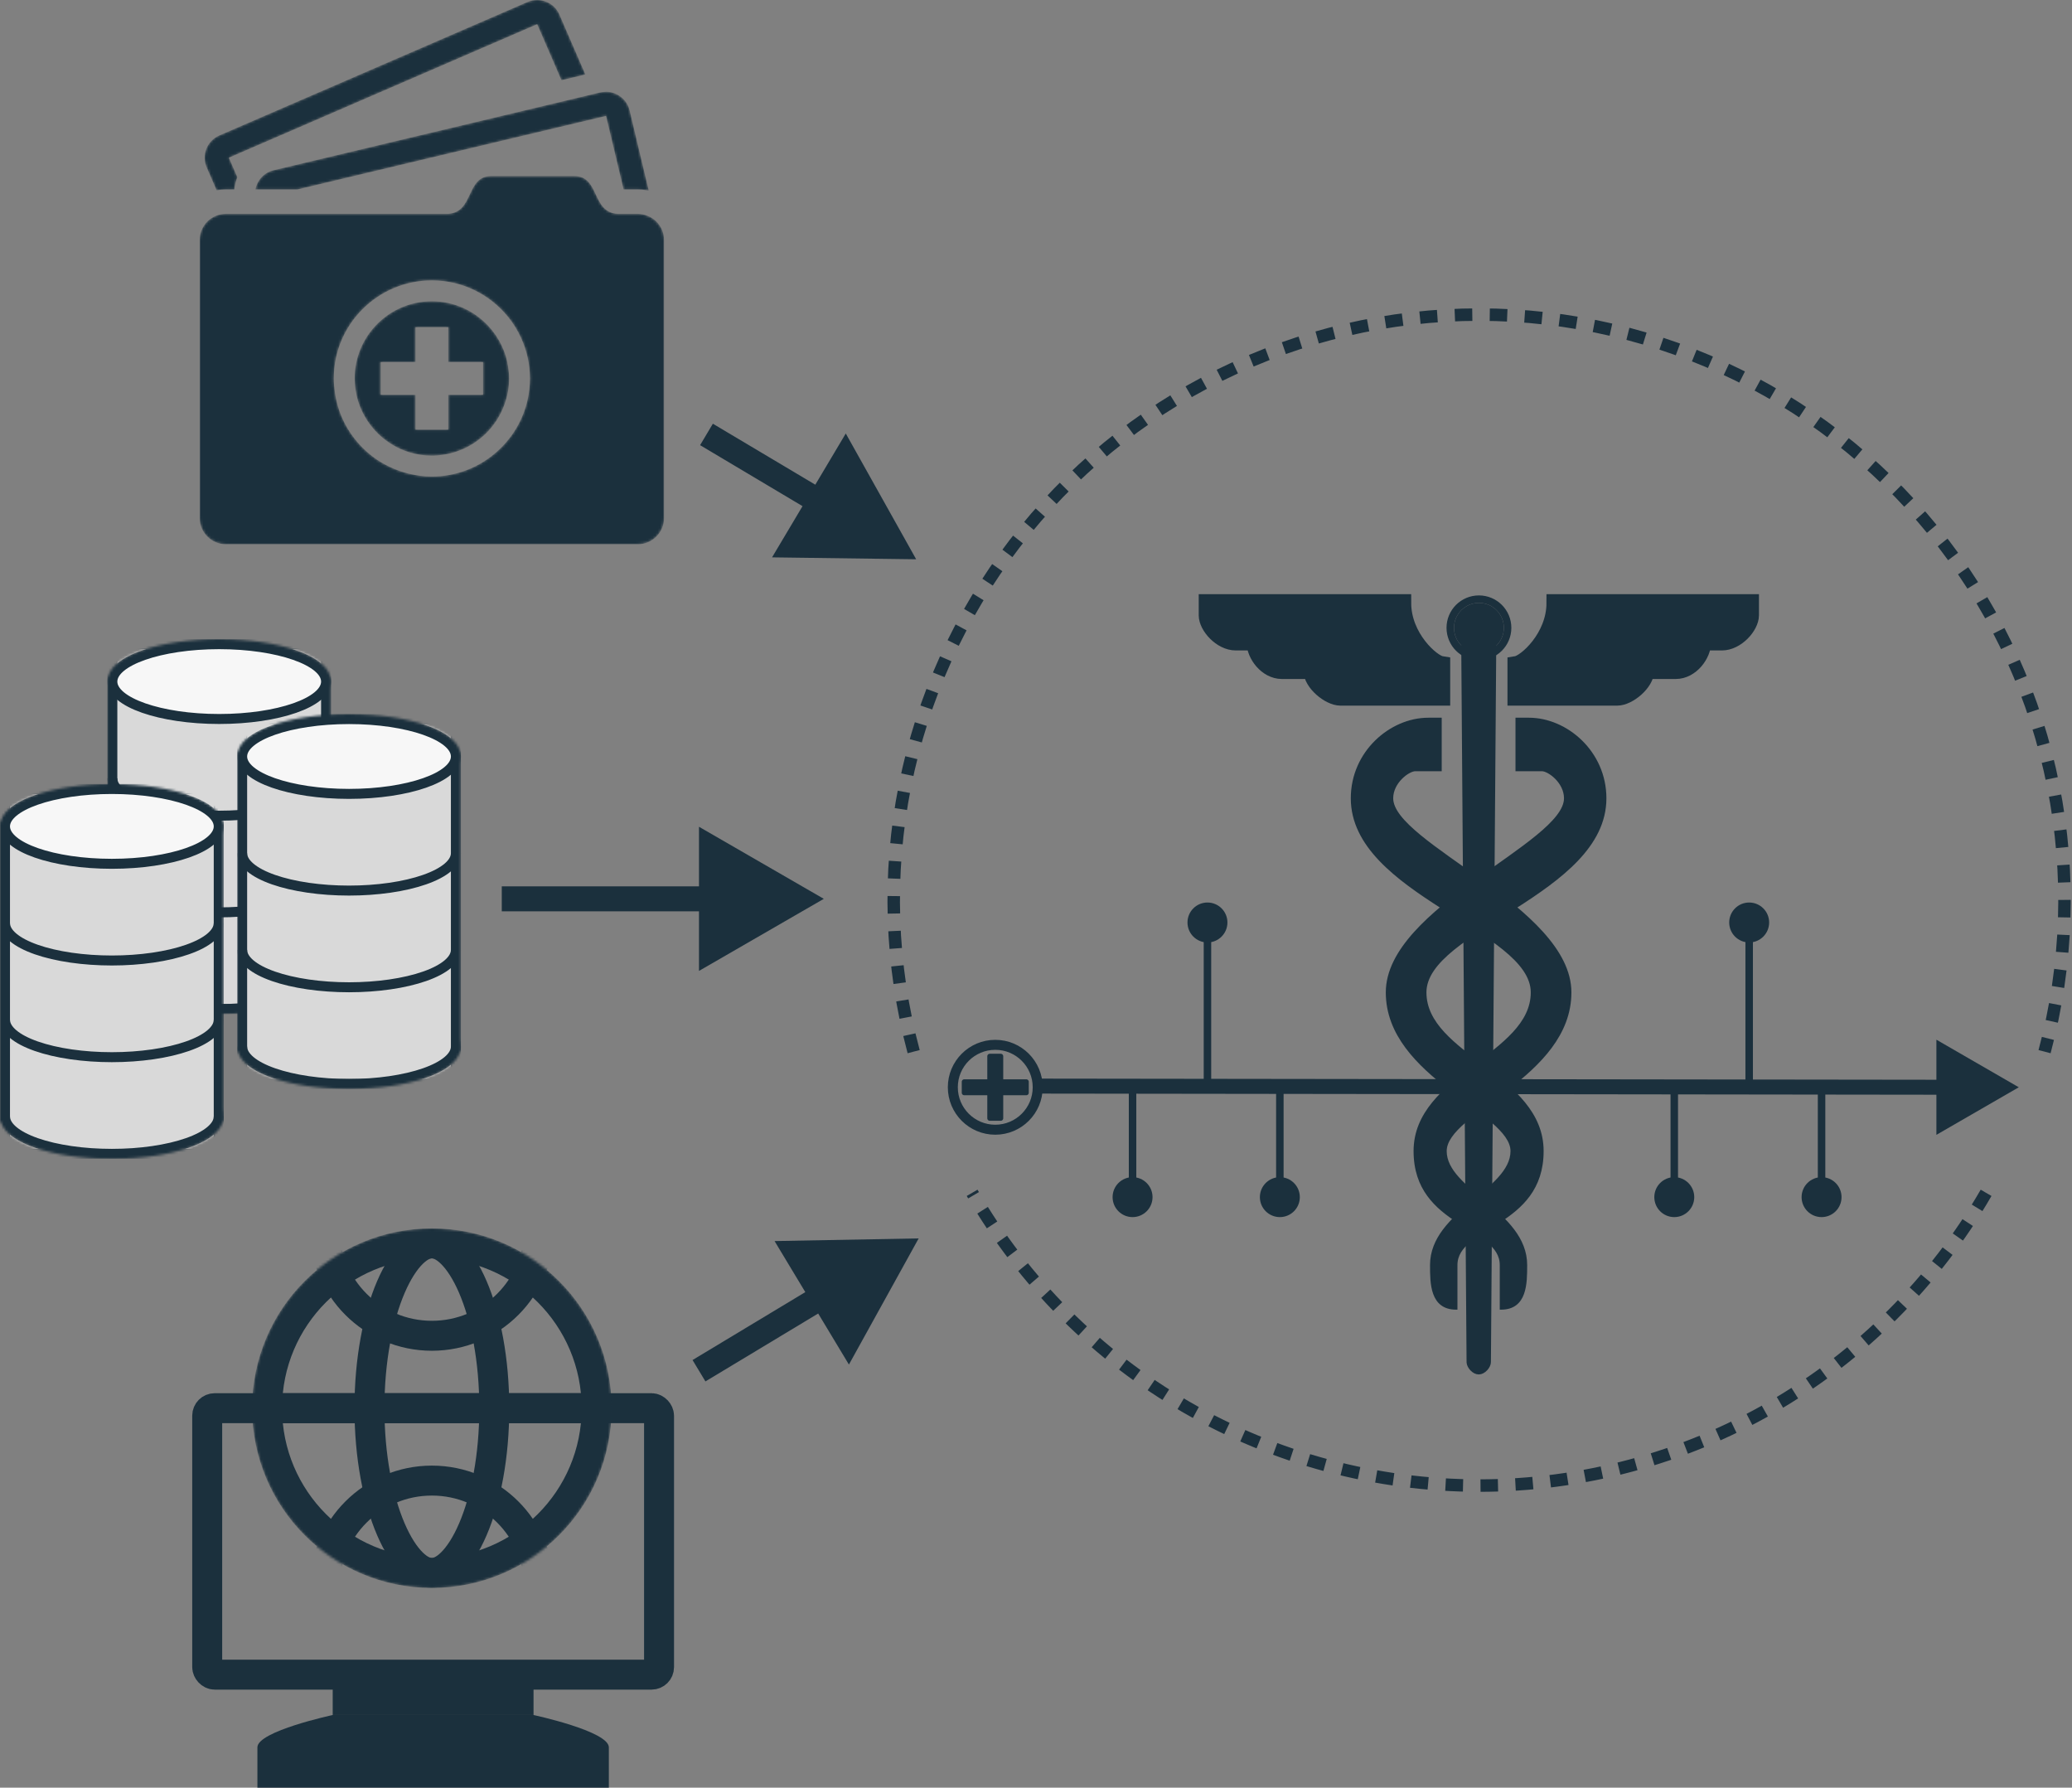 <svg width="830" height="716" viewBox="0 0 830 716" fill="none" xmlns="http://www.w3.org/2000/svg">
<rect x="0" y="0" width="830" height="716" fill="#808080" stroke="none"/>
<g clip-path="url(#clip0_145_202)">
<path d="M415 435L786.682 435.471" stroke="#1B303D" stroke-width="6"/>
<circle cx="592.43" cy="251.454" r="11.483" stroke="#1B303D" stroke-width="3"/>
<path d="M597.853 259.889C597.848 260.549 597.842 261.499 597.832 262.864L597.598 294.271L595.731 545.525V545.537C595.731 546.109 595.375 546.999 594.637 547.791C593.909 548.573 593.059 548.99 592.353 548.99C591.649 548.99 590.804 548.575 590.077 547.793C589.388 547.052 589.027 546.218 588.981 545.639L588.976 545.525C588.972 544.965 588.968 544.405 588.964 543.847C588.959 543.288 588.955 542.73 588.951 542.174C588.947 541.617 588.943 541.062 588.939 540.508C588.935 539.954 588.931 539.401 588.927 538.849C588.922 538.297 588.919 537.745 588.915 537.195C588.911 536.645 588.906 536.097 588.902 535.549C588.894 534.456 588.886 533.36 588.878 532.275C588.874 531.732 588.87 531.189 588.866 530.647C588.862 530.106 588.857 529.566 588.853 529.027C588.849 528.488 588.846 527.95 588.842 527.413C588.838 526.876 588.834 526.34 588.83 525.806C588.826 525.271 588.822 524.737 588.818 524.204C588.814 523.671 588.81 523.139 588.806 522.608C588.802 522.078 588.798 521.549 588.794 521.021C588.79 520.492 588.786 519.965 588.782 519.438C588.778 518.912 588.774 518.387 588.77 517.862C588.766 517.338 588.763 516.815 588.76 516.293C588.756 515.771 588.752 515.249 588.748 514.729C588.744 514.21 588.74 513.691 588.736 513.173C588.732 512.655 588.728 512.138 588.724 511.622C588.721 511.106 588.716 510.592 588.713 510.078C588.709 509.565 588.706 509.052 588.702 508.54C588.698 508.029 588.694 507.518 588.69 507.009C588.686 506.499 588.682 505.991 588.678 505.483C588.675 504.976 588.671 504.47 588.668 503.965C588.664 503.46 588.66 502.954 588.656 502.451C588.652 501.948 588.649 501.446 588.645 500.945C588.642 500.444 588.637 499.943 588.634 499.444C588.63 498.945 588.626 498.447 588.623 497.95C588.619 497.453 588.616 496.957 588.612 496.462C588.608 495.967 588.604 495.473 588.6 494.98C588.597 494.488 588.593 493.996 588.59 493.505C588.586 493.014 588.582 492.524 588.579 492.035C588.571 491.035 588.565 490.106 588.557 489.114C588.554 488.63 588.55 488.146 588.547 487.663C588.543 487.18 588.539 486.698 588.536 486.218C588.532 485.737 588.529 485.258 588.525 484.779C588.522 484.301 588.518 483.823 588.514 483.347C588.511 482.87 588.507 482.394 588.504 481.92C588.5 481.445 588.496 480.972 588.493 480.499C588.489 480.026 588.486 479.555 588.482 479.084C588.479 478.613 588.476 478.143 588.472 477.675C588.469 477.206 588.465 476.739 588.462 476.272C588.458 475.806 588.454 475.34 588.451 474.876C588.447 474.411 588.445 473.947 588.441 473.484C588.438 473.022 588.434 472.56 588.43 472.1C588.427 471.639 588.424 471.179 588.421 470.721C588.417 470.262 588.413 469.805 588.41 469.349C588.407 468.892 588.404 468.436 588.4 467.981C588.397 467.527 588.394 467.073 588.39 466.62C588.387 466.167 588.383 465.715 588.38 465.265C588.376 464.814 588.373 464.365 588.37 463.916C588.367 463.467 588.363 463.019 588.36 462.572C588.357 462.126 588.354 461.68 588.35 461.235C588.347 460.791 588.343 460.346 588.34 459.903C588.336 459.46 588.333 459.018 588.33 458.577C588.327 458.136 588.323 457.697 588.32 457.258C588.317 456.819 588.314 456.38 588.31 455.943C588.307 455.506 588.304 455.07 588.301 454.635C588.297 454.2 588.294 453.765 588.291 453.332C588.288 452.899 588.285 452.466 588.282 452.035C588.279 451.604 588.275 451.173 588.272 450.744C588.269 450.315 588.266 449.886 588.262 449.459C588.259 449.032 588.256 448.605 588.253 448.18C588.25 447.754 588.247 447.329 588.244 446.905C588.241 446.482 588.237 446.059 588.234 445.638C588.231 445.216 588.227 444.795 588.224 444.375C588.221 443.955 588.219 443.536 588.216 443.118C588.212 442.7 588.209 442.283 588.206 441.867C588.203 441.451 588.2 441.036 588.197 440.622C588.194 440.208 588.19 439.794 588.187 439.382C588.184 438.97 588.182 438.559 588.178 438.148C588.175 437.738 588.173 437.328 588.17 436.92C588.167 436.511 588.163 436.103 588.16 435.696C588.155 434.996 588.147 433.96 588.142 433.268C588.139 432.865 588.137 432.463 588.134 432.062C588.131 431.661 588.127 431.26 588.124 430.861C588.121 430.462 588.118 430.063 588.115 429.666C588.112 429.269 588.109 428.872 588.106 428.477C588.103 428.081 588.1 427.687 588.097 427.293C588.094 426.899 588.092 426.506 588.089 426.114C588.086 425.722 588.083 425.331 588.08 424.941C588.077 424.551 588.075 424.162 588.072 423.773C588.069 423.385 588.066 422.998 588.063 422.611C588.06 422.225 588.057 421.84 588.054 421.455C588.052 421.07 588.048 420.687 588.046 420.304C588.043 419.921 588.04 419.539 588.037 419.158C588.034 418.777 588.032 418.397 588.029 418.018C588.026 417.638 588.023 417.26 588.02 416.883C588.017 416.506 588.014 416.129 588.011 415.754C588.009 415.378 588.006 415.003 588.004 414.629C588.001 414.255 587.998 413.883 587.995 413.511C587.992 413.139 587.99 412.768 587.987 412.397C587.984 412.027 587.982 411.658 587.979 411.289C587.977 410.921 587.973 410.553 587.97 410.187C587.968 409.82 587.965 409.454 587.963 409.089C587.96 408.724 587.957 408.36 587.954 407.997C587.951 407.634 587.949 407.272 587.946 406.91C587.943 406.549 587.941 406.188 587.938 405.828C587.936 405.469 587.933 405.11 587.93 404.752C587.928 404.394 587.925 404.038 587.923 403.682C587.92 403.326 587.917 402.97 587.915 402.615C587.912 402.261 587.909 401.907 587.906 401.555C587.903 401.202 587.901 400.851 587.898 400.5C587.896 400.149 587.893 399.798 587.89 399.449C587.888 399.1 587.885 398.752 587.883 398.404C587.88 398.057 587.878 397.71 587.876 397.364C587.873 397.019 587.87 396.674 587.868 396.33C587.865 395.986 587.863 395.643 587.86 395.301C587.858 394.959 587.855 394.617 587.852 394.276C587.85 393.936 587.847 393.596 587.844 393.257C587.842 392.918 587.84 392.58 587.838 392.243C587.835 391.906 587.832 391.569 587.83 391.233C587.827 390.898 587.825 390.563 587.822 390.229C587.82 389.896 587.818 389.562 587.815 389.23C587.813 388.899 587.81 388.568 587.807 388.237C587.805 387.907 587.803 387.577 587.801 387.248C587.798 386.919 587.795 386.592 587.793 386.265C587.79 385.938 587.788 385.611 587.786 385.286C587.783 384.961 587.78 384.636 587.778 384.312C587.776 383.989 587.774 383.666 587.771 383.344C587.769 383.022 587.767 382.7 587.764 382.38C587.762 382.059 587.759 381.74 587.757 381.421C587.754 381.102 587.752 380.784 587.75 380.467C587.747 380.15 587.745 379.834 587.743 379.519C587.741 379.203 587.738 378.888 587.736 378.574C587.734 378.26 587.731 377.947 587.728 377.635C587.726 377.323 587.724 377.012 587.721 376.701C587.719 376.391 587.717 376.08 587.715 375.771C587.712 375.463 587.71 375.155 587.708 374.848L587.701 373.928C587.699 373.622 587.696 373.318 587.694 373.014C587.692 372.71 587.69 372.406 587.687 372.104C587.685 371.801 587.683 371.499 587.68 371.198C587.678 370.898 587.677 370.598 587.675 370.299C587.672 370 587.67 369.701 587.668 369.403C587.666 369.106 587.663 368.809 587.661 368.513C587.659 368.217 587.656 367.921 587.654 367.627C587.652 367.333 587.65 367.039 587.648 366.746C587.646 366.453 587.644 366.16 587.641 365.869C587.639 365.578 587.637 365.288 587.635 364.998C587.632 364.708 587.631 364.419 587.629 364.131C587.627 363.843 587.624 363.555 587.622 363.269C587.62 362.982 587.618 362.696 587.616 362.411C587.614 362.126 587.611 361.842 587.609 361.559C587.607 361.275 587.605 360.993 587.603 360.711C587.601 360.429 587.599 360.148 587.596 359.867C587.594 359.587 587.593 359.307 587.591 359.028C587.589 358.75 587.586 358.472 587.584 358.194C587.582 357.917 587.58 357.641 587.578 357.365C587.576 357.09 587.574 356.814 587.572 356.54C587.57 356.266 587.568 355.992 587.566 355.72C587.564 355.447 587.561 355.175 587.559 354.904C587.557 354.633 587.555 354.362 587.553 354.093C587.551 353.823 587.55 353.554 587.548 353.286C587.546 353.018 587.544 352.751 587.542 352.484C587.54 352.218 587.538 351.952 587.536 351.687C587.534 351.421 587.532 351.157 587.53 350.894C587.528 350.63 587.526 350.367 587.524 350.105C587.522 349.843 587.52 349.582 587.518 349.321C587.516 349.061 587.514 348.801 587.512 348.542C587.511 348.283 587.509 348.024 587.507 347.767C587.505 347.509 587.503 347.252 587.501 346.996C587.499 346.74 587.497 346.484 587.495 346.229C587.493 345.975 587.492 345.721 587.49 345.468C587.488 345.215 587.486 344.962 587.484 344.711C587.482 344.459 587.48 344.208 587.478 343.958C587.476 343.708 587.474 343.459 587.472 343.21C587.471 342.961 587.469 342.713 587.468 342.466C587.466 342.219 587.463 341.971 587.462 341.726C587.46 341.48 587.459 341.235 587.457 340.99C587.455 340.746 587.453 340.502 587.451 340.259C587.449 340.016 587.447 339.774 587.445 339.532C587.443 339.291 587.442 339.05 587.44 338.81C587.438 338.57 587.437 338.33 587.435 338.092C587.434 337.853 587.431 337.615 587.429 337.378C587.428 337.141 587.426 336.904 587.425 336.668C587.423 336.432 587.42 336.197 587.419 335.963C587.417 335.729 587.416 335.495 587.414 335.262C587.412 335.029 587.411 334.797 587.409 334.565C587.407 334.334 587.405 334.102 587.403 333.872C587.401 333.642 587.4 333.412 587.398 333.184C587.396 332.955 587.395 332.727 587.393 332.5C587.392 332.273 587.39 332.046 587.388 331.82C587.387 331.594 587.385 331.368 587.384 331.144C587.382 330.919 587.38 330.696 587.379 330.473C587.377 330.249 587.374 330.027 587.373 329.805C587.369 329.321 587.367 328.96 587.363 328.482C587.361 328.263 587.36 328.045 587.358 327.827C587.357 327.609 587.355 327.392 587.353 327.176C587.352 326.96 587.351 326.744 587.349 326.529C587.348 326.314 587.346 326.099 587.344 325.886C587.343 325.672 587.341 325.459 587.34 325.247C587.338 325.035 587.336 324.823 587.335 324.612C587.333 324.401 587.331 324.191 587.33 323.981C587.328 323.772 587.326 323.563 587.325 323.354C587.323 323.146 587.323 322.938 587.321 322.731C587.32 322.525 587.318 322.319 587.316 322.113C587.315 321.908 587.313 321.702 587.311 321.498C587.31 321.294 587.309 321.09 587.307 320.888C587.306 320.685 587.304 320.482 587.302 320.28C587.301 320.079 587.299 319.878 587.298 319.678C587.296 319.477 587.295 319.277 587.294 319.078C587.292 318.879 587.29 318.681 587.289 318.483C587.287 318.286 587.286 318.089 587.285 317.893C587.283 317.696 587.281 317.5 587.28 317.305C587.279 317.11 587.278 316.915 587.276 316.722C587.275 316.528 587.274 316.334 587.272 316.142C587.271 315.949 587.269 315.758 587.267 315.566C587.266 315.375 587.265 315.184 587.263 314.994C587.262 314.804 587.26 314.614 587.259 314.426C587.257 314.237 587.256 314.049 587.255 313.862C587.253 313.675 587.252 313.488 587.251 313.302C587.249 313.116 587.248 312.93 587.247 312.745C587.245 312.56 587.243 312.376 587.242 312.192C587.241 312.009 587.239 311.825 587.238 311.643C587.237 311.46 587.235 311.279 587.234 311.098C587.233 310.916 587.232 310.736 587.23 310.556C587.229 310.376 587.228 310.196 587.226 310.018C587.225 309.839 587.224 309.661 587.222 309.483C587.221 309.306 587.22 309.129 587.219 308.953C587.217 308.777 587.216 308.602 587.215 308.427C587.213 308.252 587.212 308.077 587.211 307.903C587.209 307.73 587.208 307.556 587.207 307.384C587.206 307.211 587.204 307.039 587.203 306.868C587.202 306.697 587.2 306.526 587.199 306.355C587.198 306.185 587.196 306.016 587.195 305.847C587.194 305.678 587.192 305.509 587.191 305.342C587.19 305.174 587.189 305.007 587.188 304.841C587.187 304.674 587.186 304.508 587.184 304.343C587.183 304.177 587.182 304.013 587.18 303.849C587.179 303.685 587.178 303.521 587.177 303.358C587.175 303.196 587.175 303.033 587.174 302.871C587.172 302.709 587.171 302.547 587.17 302.387C587.168 302.226 587.167 302.066 587.166 301.907C587.165 301.748 587.164 301.589 587.163 301.431C587.162 301.272 587.16 301.114 587.159 300.957C587.158 300.8 587.156 300.643 587.155 300.487C587.154 300.331 587.153 300.176 587.152 300.021C587.151 299.867 587.149 299.712 587.148 299.559C587.147 299.405 587.146 299.252 587.145 299.1C587.144 298.947 587.142 298.795 587.141 298.644C587.14 298.492 587.14 298.342 587.138 298.191C587.137 298.041 587.136 297.891 587.135 297.742C587.125 296.504 587.118 295.438 587.109 294.271C587.108 294.131 587.107 293.992 587.106 293.853C587.105 293.713 587.104 293.574 587.103 293.437C587.102 293.298 587.101 293.16 587.1 293.023C587.099 292.887 587.097 292.75 587.096 292.614C587.094 292.268 587.093 292.147 587.091 291.806C587.09 291.672 587.089 291.539 587.088 291.406C587.087 291.274 587.086 291.141 587.085 291.01C587.084 290.878 587.083 290.748 587.082 290.617C587.081 290.487 587.08 290.356 587.079 290.227C587.078 290.097 587.077 289.968 587.076 289.84C587.075 289.712 587.074 289.583 587.073 289.456C587.072 289.329 587.072 289.202 587.071 289.076C587.07 288.95 587.069 288.824 587.068 288.698C587.067 288.573 587.066 288.448 587.065 288.324C587.064 288.2 587.063 288.076 587.062 287.953C587.061 287.83 587.06 287.707 587.059 287.585C587.058 287.463 587.057 287.341 587.056 287.22C587.055 287.099 587.055 286.978 587.054 286.857C587.054 286.737 587.052 286.618 587.052 286.499C587.051 286.38 587.049 286.261 587.049 286.143C587.048 286.025 587.048 285.907 587.047 285.79C587.046 285.673 587.045 285.556 587.044 285.439C587.043 285.323 587.042 285.208 587.041 285.093C587.04 284.978 587.04 284.863 587.039 284.749C587.038 284.635 587.037 284.521 587.036 284.408C587.035 284.295 587.034 284.182 587.033 284.069C587.032 283.957 587.032 283.845 587.031 283.734C587.03 283.623 587.029 283.512 587.028 283.402C587.027 283.292 587.027 283.182 587.026 283.073C587.025 282.964 587.024 282.855 587.023 282.747C587.022 282.639 587.022 282.531 587.021 282.424C587.008 280.608 586.997 279.21 586.985 277.63C586.984 277.537 586.984 277.445 586.983 277.354C586.982 277.262 586.982 277.171 586.981 277.08C586.981 276.989 586.98 276.899 586.979 276.809C586.979 276.719 586.978 276.629 586.977 276.54C586.977 276.451 586.976 276.362 586.975 276.274C586.975 276.186 586.974 276.099 586.973 276.012C586.973 275.924 586.972 275.837 586.971 275.751C586.971 275.665 586.97 275.579 586.969 275.493C586.969 275.408 586.968 275.322 586.968 275.237C586.967 275.153 586.966 275.068 586.966 274.984C586.965 274.901 586.964 274.817 586.964 274.734C586.963 274.651 586.963 274.569 586.963 274.486C586.962 274.404 586.961 274.322 586.961 274.241C586.96 274.16 586.959 274.079 586.959 273.998C586.958 273.918 586.957 273.837 586.957 273.758C586.956 273.678 586.955 273.599 586.955 273.521C586.954 273.442 586.953 273.363 586.953 273.285C586.952 273.207 586.952 273.129 586.952 273.052C586.951 272.975 586.951 272.898 586.95 272.821C586.949 272.745 586.949 272.669 586.948 272.594C586.947 272.518 586.947 272.442 586.946 272.367C586.945 272.293 586.946 272.218 586.945 272.145C586.945 272.071 586.944 271.997 586.943 271.924C586.943 271.851 586.942 271.778 586.941 271.705C586.941 271.633 586.941 271.561 586.94 271.489C586.94 271.418 586.939 271.346 586.938 271.275C586.938 271.205 586.937 271.134 586.936 271.063C586.936 270.993 586.936 270.924 586.935 270.854C586.935 270.785 586.934 270.716 586.933 270.647C586.933 270.579 586.933 270.511 586.932 270.443C586.932 270.376 586.931 270.308 586.93 270.241C586.93 270.174 586.93 270.107 586.929 270.041C586.929 269.975 586.928 269.909 586.927 269.844C586.927 269.778 586.927 269.713 586.927 269.648C586.926 269.584 586.925 269.519 586.925 269.455C586.924 269.391 586.924 269.327 586.924 269.264C586.923 269.2 586.922 269.138 586.922 269.075C586.921 269.013 586.921 268.95 586.921 268.889C586.92 268.827 586.92 268.765 586.92 268.704C586.919 268.643 586.918 268.582 586.918 268.521C586.917 268.461 586.917 268.401 586.917 268.342C586.916 268.282 586.915 268.223 586.915 268.164C586.914 268.105 586.914 268.046 586.914 267.988C586.913 267.93 586.913 267.872 586.913 267.814C586.912 267.757 586.911 267.699 586.911 267.643C586.91 267.586 586.91 267.53 586.91 267.474C586.909 267.417 586.909 267.361 586.909 267.306C586.909 267.25 586.908 267.195 586.908 267.141C586.908 267.086 586.906 267.032 586.906 266.978C586.906 266.924 586.905 266.87 586.905 266.816C586.905 266.763 586.904 266.71 586.904 266.657C586.904 266.605 586.903 266.552 586.903 266.5C586.903 266.448 586.902 266.396 586.902 266.345C586.902 266.293 586.901 266.242 586.9 266.191C586.9 266.141 586.9 266.09 586.899 266.04C586.899 265.99 586.899 265.94 586.898 265.891C586.898 265.841 586.898 265.792 586.897 265.743C586.897 265.694 586.897 265.646 586.896 265.598C586.896 265.55 586.896 265.502 586.895 265.455C586.895 265.408 586.895 265.36 586.894 265.313C586.894 265.267 586.894 265.22 586.893 265.174C586.893 265.128 586.893 265.082 586.892 265.036C586.892 264.991 586.892 264.944 586.891 264.899C586.891 264.855 586.891 264.81 586.89 264.766C586.89 264.721 586.89 264.677 586.889 264.634C586.889 264.59 586.889 264.546 586.888 264.503C586.888 264.46 586.888 264.417 586.887 264.375C586.887 264.332 586.887 264.29 586.886 264.248C586.886 264.206 586.886 264.164 586.885 264.123C586.885 264.082 586.885 264.041 586.885 264C586.884 263.965 586.883 263.791 586.883 263.759C586.882 263.719 586.882 263.68 586.882 263.642C586.881 263.603 586.881 263.564 586.881 263.525C586.88 263.487 586.88 263.449 586.88 263.411C586.879 263.373 586.879 263.335 586.879 263.298C586.878 263.261 586.879 263.224 586.879 263.188C586.878 263.151 586.878 263.114 586.878 263.078C586.877 263.042 586.877 263.005 586.877 262.97C586.876 262.934 586.876 262.899 586.876 262.864C586.875 262.829 586.875 262.794 586.875 262.76C586.874 262.725 586.875 262.691 586.875 262.657C586.875 262.623 586.874 262.589 586.874 262.556L586.872 262.358C586.872 262.326 586.872 262.294 586.872 262.263C586.872 262.231 586.871 262.199 586.871 262.168C586.871 262.137 586.87 262.105 586.87 262.074C586.87 262.043 586.869 262.013 586.869 261.982C586.869 261.952 586.869 261.922 586.869 261.893C586.869 261.863 586.868 261.833 586.868 261.804C586.868 261.775 586.867 261.745 586.867 261.717C586.867 261.688 586.867 261.659 586.867 261.631C586.867 261.603 586.866 261.575 586.866 261.547C586.866 261.519 586.865 261.492 586.865 261.465C586.865 261.438 586.865 261.41 586.865 261.383C586.865 261.356 586.864 261.33 586.864 261.304C586.864 261.277 586.864 261.25 586.864 261.225L586.862 261.072C586.862 261.047 586.862 261.022 586.862 260.998C586.862 260.974 586.861 260.95 586.861 260.926C586.861 260.902 586.861 260.878 586.861 260.854C586.861 260.831 586.86 260.807 586.86 260.784C586.86 260.761 586.86 260.738 586.86 260.715C586.86 260.692 586.859 260.67 586.859 260.647C586.859 260.625 586.859 260.604 586.859 260.582C586.859 260.56 586.858 260.538 586.858 260.517C586.858 260.495 586.858 260.474 586.858 260.453C586.858 260.432 586.857 260.412 586.857 260.392C586.857 260.371 586.857 260.35 586.857 260.33C586.857 260.31 586.856 260.29 586.856 260.271C586.856 260.251 586.856 260.231 586.856 260.212C586.856 260.193 586.855 260.173 586.855 260.154V260.044C586.855 259.966 586.855 260.013 586.854 259.938C586.854 259.921 586.853 259.905 586.853 259.889H597.853Z" fill="#1B303D" stroke="#1B303D" stroke-width="3"/>
<circle cx="592.43" cy="251.454" r="9.983" fill="#1B303D"/>
<path d="M577.02 308.381V287.957L572.143 287.957C557.13 287.957 541.6 301.217 541.6 319.735C541.6 357.839 613.692 372.242 613.692 397.467C613.692 422.691 566.748 430.693 566.748 461.023C566.748 491.354 601.27 490.668 601.27 506.671V524.047C611.253 524.047 611.253 513.987 611.253 506.671C611.253 485.41 579.017 476.874 579.017 461.023C579.017 445.172 628.971 431.226 628.971 397.467C628.971 363.707 557.587 338.025 557.587 319.735C557.587 313.182 564.217 308.381 566.961 308.381H577.02Z" fill="#1B303D" stroke="#1B303D"/>
<path d="M607.573 308.381V287.957L612.45 287.957C627.463 287.957 642.993 301.217 642.993 319.735C642.993 357.839 570.901 372.242 570.901 397.467C570.901 422.691 617.845 430.693 617.845 461.023C617.845 491.354 583.323 490.668 583.323 506.671V524.047C573.34 524.047 573.34 513.987 573.34 506.671C573.34 485.41 605.575 476.874 605.575 461.023C605.575 445.172 555.622 431.226 555.622 397.467C555.622 363.707 627.005 338.025 627.005 319.735C627.005 313.182 620.375 308.381 617.632 308.381H607.573Z" fill="#1B303D" stroke="#1B303D"/>
<path d="M483.682 241.471H561.795C561.795 255.417 573.454 265.705 577.417 266.314V279.117H536.951C532.607 279.117 525.596 273.401 525.596 268.448H513.479C507.611 268.448 502.81 262.199 502.81 257.017H495.037C489.245 257.017 483.682 250.692 483.682 246.424V241.471Z" fill="#1B303D" stroke="#1B303D" stroke-width="7"/>
<path d="M701.101 241.471H622.989C622.989 255.417 611.329 265.705 607.366 266.314V279.117H647.832C652.176 279.117 659.187 273.401 659.187 268.448H671.304C677.172 268.448 681.973 262.199 681.973 257.017H689.746C695.538 257.017 701.101 250.692 701.101 246.424V241.471Z" fill="#1B303D" stroke="#1B303D" stroke-width="7"/>
<path d="M365.99 421.193C356.681 386.449 355.489 350.03 362.506 314.751C369.523 279.473 384.562 246.282 406.459 217.745C428.355 189.209 456.523 166.092 488.783 150.183C521.043 134.274 556.531 126 592.5 126C628.469 126 663.957 134.274 696.217 150.183C728.477 166.092 756.645 189.209 778.541 217.745C800.438 246.282 815.477 279.473 822.494 314.751C829.511 350.03 828.319 386.449 819.01 421.193" stroke="#1B303D" stroke-width="5" stroke-linejoin="bevel" stroke-dasharray="7 7"/>
<path d="M795.583 477.75C775.001 513.399 745.399 543.001 709.75 563.583C674.102 584.165 633.663 595 592.5 595C551.337 595 510.899 584.165 475.25 563.583C439.602 543.001 409.999 513.399 389.417 477.75" stroke="#1B303D" stroke-width="5" stroke-linejoin="bevel" stroke-dasharray="7 7"/>
<path d="M483.682 377.471C488.101 377.471 491.682 373.889 491.682 369.471C491.682 365.052 488.101 361.471 483.682 361.471C479.264 361.471 475.682 365.052 475.682 369.471C475.682 373.889 479.264 377.471 483.682 377.471ZM483.682 435.471L485.182 435.471L485.182 369.471L483.682 369.471L482.182 369.471L482.182 435.471L483.682 435.471Z" fill="#1B303D"/>
<path d="M453.682 471.471C449.264 471.471 445.682 475.052 445.682 479.471C445.682 483.889 449.264 487.471 453.682 487.471C458.101 487.471 461.682 483.889 461.682 479.471C461.682 475.052 458.101 471.471 453.682 471.471ZM453.682 435.471L452.182 435.471L452.182 479.471L453.682 479.471L455.182 479.471L455.182 435.471L453.682 435.471Z" fill="#1B303D"/>
<path d="M512.682 471.471C508.264 471.471 504.682 475.052 504.682 479.471C504.682 483.889 508.264 487.471 512.682 487.471C517.101 487.471 520.682 483.889 520.682 479.471C520.682 475.052 517.101 471.471 512.682 471.471ZM512.682 435.471L511.182 435.471L511.182 479.471L512.682 479.471L514.182 479.471L514.182 435.471L512.682 435.471Z" fill="#1B303D"/>
<path d="M670.682 471.471C666.264 471.471 662.682 475.052 662.682 479.471C662.682 483.889 666.264 487.471 670.682 487.471C675.101 487.471 678.682 483.889 678.682 479.471C678.682 475.052 675.101 471.471 670.682 471.471ZM670.682 435.471L669.182 435.471L669.182 479.471L670.682 479.471L672.182 479.471L672.182 435.471L670.682 435.471Z" fill="#1B303D"/>
<path d="M729.682 471.471C725.264 471.471 721.682 475.052 721.682 479.471C721.682 483.889 725.264 487.471 729.682 487.471C734.101 487.471 737.682 483.889 737.682 479.471C737.682 475.052 734.101 471.471 729.682 471.471ZM729.682 435.471L728.182 435.471L728.182 479.471L729.682 479.471L731.182 479.471L731.182 435.471L729.682 435.471Z" fill="#1B303D"/>
<path d="M700.682 377.471C705.101 377.471 708.682 373.889 708.682 369.471C708.682 365.052 705.101 361.471 700.682 361.471C696.264 361.471 692.682 365.052 692.682 369.471C692.682 373.889 696.264 377.471 700.682 377.471ZM700.682 435.471L702.182 435.471L702.182 369.471L700.682 369.471L699.182 369.471L699.182 435.471L700.682 435.471Z" fill="#1B303D"/>
<circle cx="398.682" cy="435.471" r="17" stroke="#1B303D" stroke-width="4"/>
<path d="M396.49 423.048H400.875V433.278H411.105V435.471V437.663H400.875V447.894H396.49V437.663H386.259V435.471V433.278H396.49V423.048Z" fill="#1B303D" stroke="#1B303D" stroke-width="2" stroke-linejoin="round"/>
<path d="M808.682 435.471L775.682 454.523L775.682 416.418L808.682 435.471Z" fill="#1B303D"/>
<rect x="83" y="564" width="181" height="106.723" rx="3" stroke="#1B303D" stroke-width="12"/>
<rect x="133.278" y="670.723" width="80.444" height="16.17" fill="#1B303D"/>
<path d="M103.111 699.83C103.111 693.362 133.278 686.894 133.278 686.894H213.722C213.722 686.894 243.889 693.362 243.889 699.83C243.889 704.681 243.889 716 243.889 716H103.111C103.111 716 103.111 706.298 103.111 699.83Z" fill="#1B303D"/>
<mask id="mask0_145_202" style="mask-type:alpha" maskUnits="userSpaceOnUse" x="101" y="492" width="144" height="144">
<circle cx="173" cy="564" r="66" fill="#D9D9D9" stroke="black" stroke-width="12"/>
</mask>
<g mask="url(#mask0_145_202)">
<circle cx="173" cy="564" r="66" stroke="#1B303D" stroke-width="12"/>
<path d="M238 564H107.5" stroke="#1B303D" stroke-width="12"/>
<circle cx="173" cy="492" r="43" stroke="#1B303D" stroke-width="12"/>
<circle cx="173" cy="636" r="43" stroke="#1B303D" stroke-width="12"/>
<path d="M173 498C175.261 498 177.911 499.039 180.862 501.938C183.84 504.864 186.797 509.393 189.409 515.461C194.626 527.577 198 544.734 198 564C198 583.266 194.626 600.423 189.409 612.539C186.797 618.607 183.84 623.136 180.862 626.062C177.911 628.961 175.261 630 173 630C170.739 630 168.089 628.961 165.138 626.062C162.16 623.136 159.203 618.607 156.591 612.539C151.374 600.423 148 583.266 148 564C148 544.734 151.374 527.577 156.591 515.461C159.203 509.393 162.16 504.864 165.138 501.938C168.089 499.039 170.739 498 173 498Z" stroke="#1B303D" stroke-width="12"/>
</g>
<mask id="mask1_145_202" style="mask-type:luminance" maskUnits="userSpaceOnUse" x="80" y="0" width="186" height="218">
<path d="M82.786 67.02C80.656 62.112 82.923 56.395 87.828 54.266L211.329 0.795C212.582 0.253 213.887 1.17048e-05 215.173 1.18172e-05C218.923 1.2145e-05 222.501 2.184 224.087 5.837L234.489 29.844L224.907 32.125L215.186 9.692L91.685 63.163L95.072 70.983C94.452 72.538 94.051 74.189 93.885 75.89L90.489 75.89C89.219 75.89 87.986 76.02 86.783 76.243L82.786 67.02ZM228.283 39.92L237.867 37.635L240.522 37.001C241.042 36.88 241.555 36.858 242.071 36.823C242.303 36.803 242.539 36.737 242.771 36.737C244.277 36.737 245.725 37.116 247.035 37.759C249.541 38.993 251.509 41.266 252.207 44.187L255.127 56.433L259.885 76.376C259.641 76.321 259.395 76.281 259.15 76.232C257.969 76.014 256.757 75.891 255.514 75.891L249.795 75.891L244.106 52.031L242.771 46.431L241.783 46.67L232.2 48.951L119.131 75.891L102.318 75.891C102.991 72.223 105.749 69.109 109.6 68.191L228.283 39.92ZM266 96.126L266 207.496C266 213.276 261.291 217.98 255.514 217.98L90.489 217.98C84.706 217.98 80 213.276 80 207.496L80 96.126C80 93.233 81.176 90.613 83.073 88.719C84.076 87.714 85.289 86.934 86.627 86.397C87.825 85.921 89.124 85.642 90.489 85.642L179.455 85.642C189.939 85.094 186.558 70.524 196.746 70.524L208.311 70.524C208.311 70.524 212.719 70.524 218.542 70.524L230.112 70.524C240.298 70.524 236.91 85.094 247.398 85.642L255.514 85.642C256.721 85.642 257.862 85.889 258.94 86.268C260.397 86.77 261.715 87.565 262.802 88.615C264.766 90.518 266 93.178 266 96.126ZM212.293 151.574C212.293 148.725 211.97 145.955 211.391 143.272C211.092 141.888 210.708 140.534 210.264 139.205C209.821 137.876 209.303 136.585 208.723 135.317C207.354 132.318 205.633 129.517 203.586 126.982C196.38 118.043 185.357 112.309 173.007 112.309C151.339 112.309 133.707 129.921 133.707 151.574C133.707 153.437 133.882 155.259 134.134 157.053C134.598 160.347 135.445 163.527 136.677 166.512C137.212 167.809 137.799 169.075 138.465 170.297C139.139 171.537 139.898 172.728 140.697 173.887C141.255 174.691 141.843 175.477 142.456 176.238C144.919 179.274 147.811 181.952 151.059 184.147C152.76 185.298 154.58 186.279 156.458 187.155C158.779 188.239 161.219 189.098 163.758 189.715C166.733 190.438 169.819 190.863 173.007 190.863C182.714 190.863 191.59 187.304 198.451 181.452C200.419 179.773 202.212 177.905 203.815 175.876C205.089 174.269 206.244 172.561 207.254 170.765C209.157 167.381 210.574 163.705 211.412 159.808C211.977 157.153 212.293 154.401 212.293 151.574ZM203.502 146.687C203.76 148.285 203.928 149.91 203.928 151.574C203.928 155.248 203.251 158.76 202.071 162.032C200.447 166.529 197.823 170.553 194.445 173.81C191.179 176.964 187.222 179.4 182.824 180.875C181.143 181.444 179.394 181.854 177.598 182.124C176.095 182.348 174.571 182.5 173.007 182.5C169.809 182.5 166.722 182.012 163.817 181.108C159.258 179.684 155.169 177.219 151.782 174.014C150.623 172.917 149.553 171.732 148.574 170.475C147.705 169.353 146.912 168.179 146.202 166.945C145.507 165.74 144.883 164.489 144.356 163.186C143.133 160.19 142.389 156.955 142.17 153.572C142.132 152.909 142.074 152.249 142.074 151.574C142.074 134.533 155.949 120.666 173.007 120.666C181.891 120.666 189.887 124.454 195.535 130.466C197.786 132.869 199.655 135.618 201.053 138.64C201.638 139.9 202.162 141.194 202.574 142.534C202.985 143.88 203.278 145.278 203.502 146.687ZM193.503 145.017L179.565 145.017L179.565 131.061L166.435 131.061L166.435 145.017L152.497 145.017L152.497 158.135L166.435 158.135L166.435 172.091L179.565 172.091L179.565 158.135L193.503 158.135L193.503 145.017Z" fill="white"/>
</mask>
<g mask="url(#mask1_145_202)">
<path d="M82.786 67.02C80.656 62.112 82.923 56.395 87.828 54.266L211.329 0.795C212.582 0.253 213.887 1.17048e-05 215.173 1.18172e-05C218.923 1.2145e-05 222.501 2.184 224.087 5.837L234.489 29.844L224.907 32.125L215.186 9.692L91.685 63.163L95.072 70.983C94.452 72.538 94.051 74.189 93.885 75.89L90.489 75.89C89.219 75.89 87.986 76.02 86.783 76.243L82.786 67.02ZM228.283 39.92L237.867 37.635L240.522 37.001C241.042 36.88 241.555 36.858 242.071 36.823C242.303 36.803 242.539 36.737 242.771 36.737C244.277 36.737 245.725 37.116 247.035 37.759C249.541 38.993 251.509 41.266 252.207 44.187L255.127 56.433L259.885 76.376C259.641 76.321 259.395 76.281 259.15 76.232C257.969 76.014 256.757 75.891 255.514 75.891L249.795 75.891L244.106 52.031L242.771 46.431L241.783 46.67L232.2 48.951L119.131 75.891L102.318 75.891C102.991 72.223 105.749 69.109 109.6 68.191L228.283 39.92ZM266 96.126L266 207.496C266 213.276 261.291 217.98 255.514 217.98L90.489 217.98C84.706 217.98 80 213.276 80 207.496L80 96.126C80 93.233 81.176 90.613 83.073 88.719C84.076 87.714 85.289 86.934 86.627 86.397C87.825 85.921 89.124 85.642 90.489 85.642L179.455 85.642C189.939 85.094 186.558 70.524 196.746 70.524L208.311 70.524C208.311 70.524 212.719 70.524 218.542 70.524L230.112 70.524C240.298 70.524 236.91 85.094 247.398 85.642L255.514 85.642C256.721 85.642 257.862 85.889 258.94 86.268C260.397 86.77 261.715 87.565 262.802 88.615C264.766 90.518 266 93.178 266 96.126ZM212.293 151.574C212.293 148.725 211.97 145.955 211.391 143.272C211.092 141.888 210.708 140.534 210.264 139.205C209.821 137.876 209.303 136.585 208.723 135.317C207.354 132.318 205.633 129.517 203.586 126.982C196.38 118.043 185.357 112.309 173.007 112.309C151.339 112.309 133.707 129.921 133.707 151.574C133.707 153.437 133.882 155.259 134.134 157.053C134.598 160.347 135.445 163.527 136.677 166.512C137.212 167.809 137.799 169.075 138.465 170.297C139.139 171.537 139.898 172.728 140.697 173.887C141.255 174.691 141.843 175.477 142.456 176.238C144.919 179.274 147.811 181.952 151.059 184.147C152.76 185.298 154.58 186.279 156.458 187.155C158.779 188.239 161.219 189.098 163.758 189.715C166.733 190.438 169.819 190.863 173.007 190.863C182.714 190.863 191.59 187.304 198.451 181.452C200.419 179.773 202.212 177.905 203.815 175.876C205.089 174.269 206.244 172.561 207.254 170.765C209.157 167.381 210.574 163.705 211.412 159.808C211.977 157.153 212.293 154.401 212.293 151.574ZM203.502 146.687C203.76 148.285 203.928 149.91 203.928 151.574C203.928 155.248 203.251 158.76 202.071 162.032C200.447 166.529 197.823 170.553 194.445 173.81C191.179 176.964 187.222 179.4 182.824 180.875C181.143 181.444 179.394 181.854 177.598 182.124C176.095 182.348 174.571 182.5 173.007 182.5C169.809 182.5 166.722 182.012 163.817 181.108C159.258 179.684 155.169 177.219 151.782 174.014C150.623 172.917 149.553 171.732 148.574 170.475C147.705 169.353 146.912 168.179 146.202 166.945C145.507 165.74 144.883 164.489 144.356 163.186C143.133 160.19 142.389 156.955 142.17 153.572C142.132 152.909 142.074 152.249 142.074 151.574C142.074 134.533 155.949 120.666 173.007 120.666C181.891 120.666 189.887 124.454 195.535 130.466C197.786 132.869 199.655 135.618 201.053 138.64C201.638 139.9 202.162 141.194 202.574 142.534C202.985 143.88 203.278 145.278 203.502 146.687ZM193.503 145.017L179.565 145.017L179.565 131.061L166.435 131.061L166.435 145.017L152.497 145.017L152.497 158.135L166.435 158.135L166.435 172.091L179.565 172.091L179.565 158.135L193.503 158.135L193.503 145.017Z" fill="#1B303D"/>
</g>
<path d="M367 224L338.801 173.62L309.27 223.231L367 224ZM283 174L280.443 178.296L325.774 205.28L328.332 200.983L330.889 196.687L285.557 169.704L283 174Z" fill="#1B303D"/>
<path d="M330 360L280 331.132L280 388.868L330 360ZM201 360L201 365L285 365L285 360L285 355L201 355L201 360Z" fill="#1B303D"/>
<path d="M368 496L310.275 497.067L340.062 546.525L368 496ZM280 549L282.58 553.283L332.031 523.5L329.452 519.217L326.872 514.934L277.42 544.717L280 549Z" fill="#1B303D"/>
<mask id="mask2_145_202" style="mask-type:alpha" maskUnits="userSpaceOnUse" x="43" y="256" width="90" height="151">
<ellipse cx="87.812" cy="389.16" rx="42.812" ry="14.984" fill="#D9D9D9" stroke="black" stroke-width="4"/>
<rect x="45" y="273.374" width="85.624" height="115.787" fill="#D9D9D9" stroke="black" stroke-width="4"/>
<ellipse cx="87.812" cy="272.984" rx="42.812" ry="14.984" fill="#D9D9D9" stroke="black" stroke-width="4"/>
</mask>
<g mask="url(#mask2_145_202)">
<rect x="45" y="258" width="85.624" height="146.144" fill="#D9D9D9" stroke="#1B303D" stroke-width="4"/>
<ellipse cx="87.812" cy="272.984" rx="42.812" ry="14.984" fill="#F7F7F7" stroke="#1B303D" stroke-width="4"/>
<path d="M130.624 311.709C130.624 313.677 129.516 315.626 127.365 317.444C125.213 319.262 122.06 320.913 118.084 322.305C114.109 323.696 109.389 324.8 104.195 325.553C99.001 326.306 93.434 326.694 87.812 326.694C82.19 326.694 76.623 326.306 71.428 325.553C66.234 324.8 61.515 323.696 57.539 322.305C53.564 320.913 50.41 319.262 48.259 317.444C46.107 315.626 45 313.677 45 311.709" stroke="#1B303D" stroke-width="4"/>
<path d="M130.624 350.435C130.624 352.402 129.516 354.351 127.365 356.169C125.213 357.987 122.06 359.639 118.084 361.03C114.109 362.421 109.389 363.525 104.195 364.278C99.001 365.031 93.434 365.419 87.812 365.419C82.19 365.419 76.623 365.031 71.428 364.278C66.234 363.525 61.515 362.421 57.539 361.03C53.564 359.639 50.41 357.987 48.259 356.169C46.107 354.351 45 352.402 45 350.435" stroke="#1B303D" stroke-width="4"/>
<path d="M130.624 389.16C130.624 393.134 126.113 396.945 118.084 399.755C110.056 402.565 99.166 404.144 87.812 404.144C76.457 404.144 65.568 402.565 57.539 399.755C49.511 396.945 45 393.134 45 389.16" stroke="#1B303D" stroke-width="4"/>
</g>
<mask id="mask3_145_202" style="mask-type:alpha" maskUnits="userSpaceOnUse" x="0" y="314" width="90" height="151">
<ellipse cx="44.812" cy="447.16" rx="42.812" ry="14.984" fill="#D9D9D9" stroke="black" stroke-width="4"/>
<rect x="2" y="331.374" width="85.624" height="115.787" fill="#D9D9D9" stroke="black" stroke-width="4"/>
<ellipse cx="44.812" cy="330.984" rx="42.812" ry="14.984" fill="#D9D9D9" stroke="black" stroke-width="4"/>
</mask>
<g mask="url(#mask3_145_202)">
<rect x="2" y="316" width="85.624" height="146.144" fill="#D9D9D9" stroke="#1B303D" stroke-width="4"/>
<ellipse cx="44.812" cy="330.984" rx="42.812" ry="14.984" fill="#F7F7F7" stroke="#1B303D" stroke-width="4"/>
<path d="M87.624 369.709C87.624 371.677 86.516 373.626 84.365 375.444C82.213 377.262 79.06 378.913 75.084 380.305C71.109 381.696 66.389 382.8 61.195 383.553C56.001 384.306 50.434 384.694 44.812 384.694C39.19 384.694 33.623 384.306 28.428 383.553C23.234 382.8 18.515 381.696 14.539 380.305C10.564 378.913 7.41 377.262 5.259 375.444C3.107 373.626 2 371.677 2 369.709" stroke="#1B303D" stroke-width="4"/>
<path d="M87.624 408.435C87.624 410.402 86.516 412.351 84.365 414.169C82.213 415.987 79.06 417.639 75.084 419.03C71.109 420.421 66.389 421.525 61.195 422.278C56.001 423.031 50.434 423.419 44.812 423.419C39.19 423.419 33.623 423.031 28.428 422.278C23.234 421.525 18.515 420.421 14.539 419.03C10.564 417.639 7.41 415.987 5.259 414.169C3.107 412.351 2 410.402 2 408.435" stroke="#1B303D" stroke-width="4"/>
<path d="M87.624 447.16C87.624 451.134 83.113 454.945 75.084 457.755C67.056 460.565 56.166 462.144 44.812 462.144C33.457 462.144 22.568 460.565 14.539 457.755C6.511 454.945 2 451.134 2 447.16" stroke="#1B303D" stroke-width="4"/>
</g>
<mask id="mask4_145_202" style="mask-type:alpha" maskUnits="userSpaceOnUse" x="95" y="286" width="90" height="151">
<ellipse cx="139.812" cy="419.16" rx="42.812" ry="14.984" fill="#D9D9D9" stroke="black" stroke-width="4"/>
<rect x="97" y="303.373" width="85.624" height="115.787" fill="#D9D9D9" stroke="black" stroke-width="4"/>
<ellipse cx="139.812" cy="302.984" rx="42.812" ry="14.984" fill="#D9D9D9" stroke="black" stroke-width="4"/>
</mask>
<g mask="url(#mask4_145_202)">
<rect x="97" y="288" width="85.624" height="146.144" fill="#D9D9D9" stroke="#1B303D" stroke-width="4"/>
<ellipse cx="139.812" cy="302.984" rx="42.812" ry="14.984" fill="#F7F7F7" stroke="#1B303D" stroke-width="4"/>
<path d="M182.624 341.709C182.624 343.677 181.516 345.625 179.365 347.443C177.213 349.261 174.06 350.913 170.084 352.305C166.109 353.696 161.389 354.8 156.195 355.553C151.001 356.306 145.434 356.693 139.812 356.693C134.19 356.693 128.623 356.306 123.428 355.553C118.234 354.8 113.515 353.696 109.539 352.305C105.564 350.913 102.41 349.261 100.259 347.443C98.107 345.625 97 343.677 97 341.709" stroke="#1B303D" stroke-width="4"/>
<path d="M182.624 380.435C182.624 382.402 181.516 384.351 179.365 386.169C177.213 387.987 174.06 389.639 170.084 391.03C166.109 392.421 161.389 393.525 156.195 394.278C151.001 395.031 145.434 395.419 139.812 395.419C134.19 395.419 128.623 395.031 123.428 394.278C118.234 393.525 113.515 392.421 109.539 391.03C105.564 389.639 102.41 387.987 100.259 386.169C98.107 384.351 97 382.402 97 380.435" stroke="#1B303D" stroke-width="4"/>
<path d="M182.624 419.16C182.624 423.134 178.113 426.945 170.084 429.755C162.056 432.565 151.166 434.144 139.812 434.144C128.457 434.144 117.568 432.565 109.539 429.755C101.511 426.945 97 423.134 97 419.16" stroke="#1B303D" stroke-width="4"/>
</g>
</g>
<defs>
<clipPath id="clip0_145_202">
<rect width="830" height="716" fill="white"/>
</clipPath>
</defs>
</svg>
